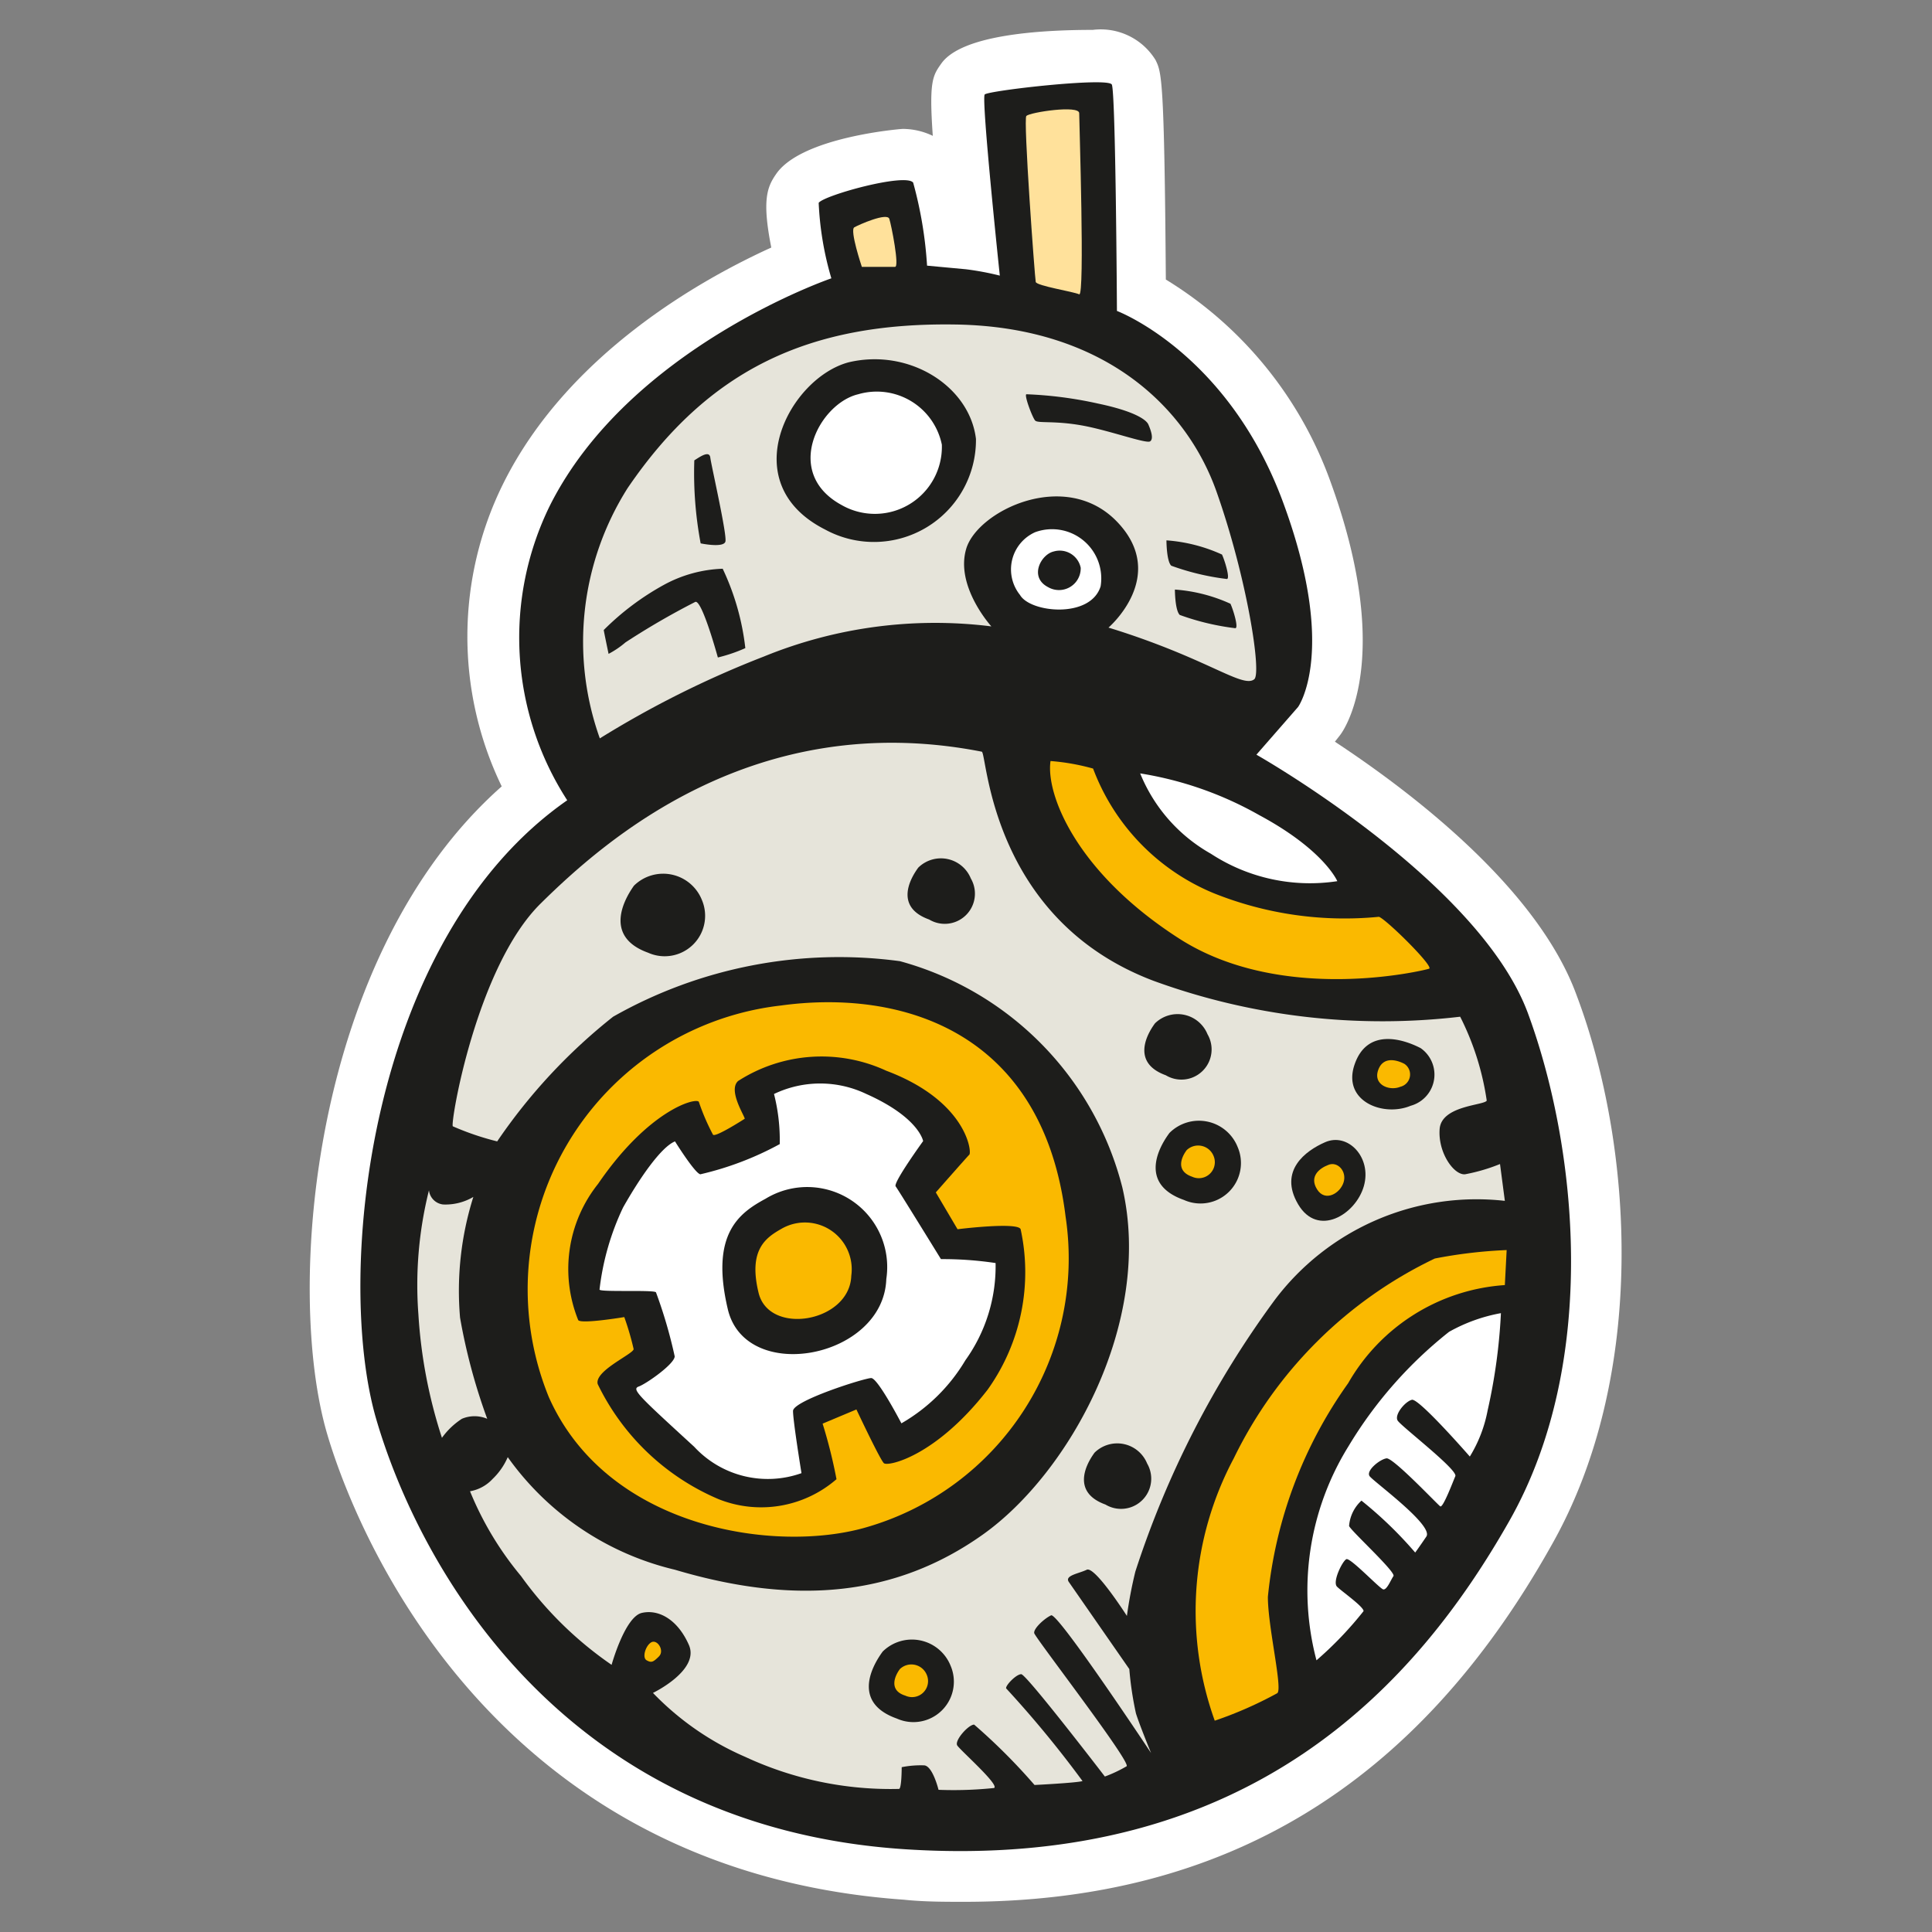<svg id="Layer_1" data-name="Layer 1" xmlns="http://www.w3.org/2000/svg" width="64" height="64" viewBox="0 0 64 64"><rect x="0" y="0" width="64" height="64" fill="#808080" stroke="none"/><defs><style>.cls-1{fill:#fff;}.cls-2{fill:#1d1d1b;}.cls-3{fill:#e6e4da;}.cls-4{fill:#ffe19b;}.cls-5{fill:#fab900;}</style></defs><title>bb-8</title><g id="bb-8"><path class="cls-1" d="M31.94,63c-.66,0-1.34,0-2-.07-14.14-1-18.39-13-19.1-15.42-1.41-4.78-.53-15.88,5.78-21.46A11.4,11.4,0,0,1,16.68,16c2.14-4.29,6.58-6.76,8.87-7.8-.31-1.56-.14-2,.15-2.42.83-1.25,4.17-1.51,4.2-1.51a2.32,2.32,0,0,1,1,.23c-.13-1.84,0-2,.3-2.42.68-.9,3.1-1.09,5-1.09a2.13,2.13,0,0,1,2.08,1c.2.41.29.59.34,7.27A13,13,0,0,1,44.09,16c2,5.53.59,8,.28,8.38l-.15.19c2.46,1.62,6.69,4.81,8,8.38,1.89,5,2.37,12.6-.82,18.23C46.93,59.16,40.56,63,31.94,63Z"/><path class="cls-2" d="M18.79,26.51a9.92,9.92,0,0,1-.58-9.75c2.63-5.25,9.33-7.54,9.33-7.54a10.41,10.41,0,0,1-.42-2.5c.17-.25,2.88-1,3.13-.67a13.41,13.41,0,0,1,.46,2.75L32,8.92a9.35,9.35,0,0,1,1.12.21s-.62-5.87-.5-6,4.08-.58,4.21-.33S37,10.3,37,10.3s3.67,1.38,5.5,6.33.5,6.79.5,6.79L41.62,25s7.38,4.17,9,8.58S53,45.09,50,50.38,41.5,62,30,61.26,13.83,51.71,12.46,47,12.16,31.13,18.79,26.51Z"/><path class="cls-3" d="M19.87,24.46a9.52,9.52,0,0,1,.92-8.29c2.67-3.92,6-5.5,10.88-5.42s7.63,2.71,8.63,5.54,1.5,6,1.25,6.21-.87-.17-2.12-.71a25.7,25.7,0,0,0-2.71-1s2-1.71.29-3.5-4.62-.37-5,.88.83,2.58.83,2.58a15,15,0,0,0-7.54,1A32.75,32.75,0,0,0,19.87,24.46Z"/><path class="cls-1" d="M34.29,17.63a1.63,1.63,0,0,1,2.17,1.79c-.33,1.08-2.33.88-2.67.29A1.35,1.35,0,0,1,34.29,17.63Z"/><path class="cls-2" d="M28.12,12c2-.47,4,.79,4.21,2.54a3.38,3.38,0,0,1-5,3C24.29,16,26.16,12.51,28.12,12Z"/><path class="cls-2" d="M34.9,18.27a.71.71,0,0,1,.9.54.72.72,0,0,1-1.08.64C34.08,19.12,34.48,18.37,34.9,18.27Z"/><path class="cls-4" d="M28.55,8.84s-.41-1.22-.25-1.31,1.09-.5,1.16-.28.34,1.59.19,1.59Z"/><path class="cls-4" d="M34,3.84c.12-.12,1.75-.37,1.75-.09s.19,6.09,0,6-1.41-.28-1.44-.41S33.89,3.9,34,3.84Z"/><path class="cls-2" d="M23.21,18A12.62,12.62,0,0,1,23,15.25c.19-.12.5-.34.53-.09s.56,2.56.5,2.78S23.21,18,23.21,18Z"/><path class="cls-2" d="M20,20.87a8.82,8.82,0,0,1,2-1.5,4.37,4.37,0,0,1,1.94-.53,8.32,8.32,0,0,1,.75,2.63,5.22,5.22,0,0,1-.91.31s-.53-1.94-.75-1.84a25,25,0,0,0-2.31,1.34,3,3,0,0,1-.56.38S20,20.9,20,20.87Z"/><path class="cls-2" d="M34,13.06a13.19,13.19,0,0,1,2.38.31c1.19.25,1.59.53,1.66.69s.19.47.06.56-1.37-.37-2.28-.53-1.44-.06-1.53-.16S33.92,13.09,34,13.06Z"/><path class="cls-2" d="M38.64,17.9a5.35,5.35,0,0,1,1.84.47c.09.19.28.81.16.81a8.29,8.29,0,0,1-1.84-.44C38.64,18.59,38.64,17.9,38.64,17.9Z"/><path class="cls-2" d="M38.92,19.53a5.35,5.35,0,0,1,1.84.47c.09.19.28.81.16.81a8.29,8.29,0,0,1-1.84-.44C38.92,20.21,38.92,19.53,38.92,19.53Z"/><path class="cls-1" d="M37.77,25.62A11.73,11.73,0,0,1,41.71,27c2.16,1.16,2.59,2.19,2.59,2.19a6,6,0,0,1-4.19-.91A5.37,5.37,0,0,1,37.77,25.62Z"/><path class="cls-5" d="M34.8,25.21a7.28,7.28,0,0,1,1.41.25,7.2,7.2,0,0,0,4,4.13,11.65,11.65,0,0,0,5.47.78c.25.09,1.84,1.66,1.66,1.72s-4.87,1.19-8.28-1S34.64,26.31,34.8,25.21Z"/><path class="cls-3" d="M32.52,24.9c.18,0,.25,5.53,5.69,7.59a22.11,22.11,0,0,0,10.16,1.19,9,9,0,0,1,.88,2.78c-.09.16-1.5.16-1.56.94s.47,1.53.84,1.5a6,6,0,0,0,1.16-.34l.16,1.22a8.37,8.37,0,0,0-7.62,3.28,31.61,31.61,0,0,0-4.62,9,14.32,14.32,0,0,0-.28,1.47S36.27,51.87,36,52s-.75.19-.59.41l2,2.88a11,11,0,0,0,.22,1.47c.13.41.5,1.31.5,1.31s-3.09-4.66-3.31-4.56-.59.44-.56.59,3.22,4.28,3.06,4.41a4.52,4.52,0,0,1-.72.34S34,55.46,33.83,55.46s-.53.38-.5.47A35.62,35.62,0,0,1,35.86,59c-.19.06-1.59.13-1.59.13a19.65,19.65,0,0,0-2-2c-.19,0-.66.53-.56.69s1.41,1.31,1.22,1.41a12.93,12.93,0,0,1-1.84.06s-.19-.78-.47-.81a3.21,3.21,0,0,0-.75.06s0,.72-.09.72a11.41,11.41,0,0,1-5.09-1.06,9.44,9.44,0,0,1-3.06-2.12s1.56-.75,1.19-1.59-1-1.19-1.56-1.06-1,1.72-1,1.72a12.17,12.17,0,0,1-3-2.94,10.68,10.68,0,0,1-1.69-2.81,1.33,1.33,0,0,0,.75-.41,2.21,2.21,0,0,0,.5-.72A9.48,9.48,0,0,0,22.36,52c4,1.19,7.31.88,10.19-1.16s5.66-7.06,4.63-11.5a10.43,10.43,0,0,0-7.37-7.5,15.16,15.16,0,0,0-9.5,1.84,18.58,18.58,0,0,0-3.84,4.13,9.06,9.06,0,0,1-1.47-.5c-.09-.09.78-5.28,2.91-7.38S25,23.43,32.52,24.9Z"/><path class="cls-3" d="M14.21,39.43a.53.53,0,0,0,.47.47,1.82,1.82,0,0,0,1-.25,10.34,10.34,0,0,0-.44,4A19.5,19.5,0,0,0,16.14,47,1.07,1.07,0,0,0,15.3,47a2.46,2.46,0,0,0-.66.63,16.38,16.38,0,0,1-.78-4.09A12.94,12.94,0,0,1,14.21,39.43Z"/><path class="cls-5" d="M25.86,33.31c4-.55,8.69.84,9.44,7a9.27,9.27,0,0,1-6.59,10.28c-3,.88-8.59.06-10.53-4.31A9.46,9.46,0,0,1,25.86,33.31Z"/><path class="cls-2" d="M24.67,37.06c0-.09-.56-.94-.22-1.25a5.11,5.11,0,0,1,4.91-.34c2.66,1,2.84,2.69,2.75,2.78S31,39.5,31,39.5l.72,1.22s2-.25,2.09,0a6.7,6.7,0,0,1-1.09,5.31c-1.72,2.22-3.31,2.56-3.44,2.44s-.91-1.78-.91-1.78l-1.12.47A16.7,16.7,0,0,1,27.71,49a3.81,3.81,0,0,1-3.91.66,7.85,7.85,0,0,1-4-3.81c-.12-.44,1.19-1,1.19-1.16a9.19,9.19,0,0,0-.31-1.06s-1.5.25-1.53.09a4.52,4.52,0,0,1,.66-4.5c1.69-2.47,3.25-2.87,3.34-2.72a7.19,7.19,0,0,0,.47,1.09C23.71,37.68,24.67,37.06,24.67,37.06Z"/><path class="cls-1" d="M22.36,37.81s.66,1.06.84,1.09a10.33,10.33,0,0,0,2.63-1,6.2,6.2,0,0,0-.19-1.66,3.54,3.54,0,0,1,3.06,0c1.75.78,1.88,1.56,1.88,1.56s-1,1.38-.91,1.5,1.5,2.41,1.5,2.41a11.78,11.78,0,0,1,1.81.13,5.34,5.34,0,0,1-1,3.22,5.87,5.87,0,0,1-2.12,2.09s-.78-1.5-1-1.5-2.59.75-2.59,1.09.28,2.06.28,2.06A3.32,3.32,0,0,1,23,47.93c-1.84-1.69-2.09-1.91-1.84-2s1.19-.75,1.19-1a15.71,15.71,0,0,0-.62-2.12c-.06-.09-1.84,0-1.87-.09A8.62,8.62,0,0,1,20.64,40C21.17,39.06,21.89,38,22.36,37.81Z"/><path class="cls-2" d="M25.36,39.71a2.65,2.65,0,0,1,4,2.66c-.09,2.63-4.66,3.5-5.25,1S24.49,40.18,25.36,39.71Z"/><path class="cls-5" d="M25.88,40.71a1.55,1.55,0,0,1,2.32,1.55c-.05,1.54-2.72,2-3.07.57S25.37,41,25.88,40.71Z"/><path class="cls-5" d="M21.58,54.4c.2-.1.44.28.25.47s-.25.22-.41.13S21.39,54.5,21.58,54.4Z"/><path class="cls-2" d="M29.24,54.71a1.38,1.38,0,0,1,2.25.47,1.34,1.34,0,0,1-1.78,1.75C28.3,56.43,28.8,55.31,29.24,54.71Z"/><path class="cls-5" d="M29.81,55.29a.55.55,0,0,1,.89.19.53.53,0,0,1-.71.69C29.44,56,29.63,55.53,29.81,55.29Z"/><path class="cls-2" d="M38.74,37.53A1.38,1.38,0,0,1,41,38a1.34,1.34,0,0,1-1.78,1.75C37.8,39.25,38.3,38.12,38.74,37.53Z"/><path class="cls-2" d="M21,29.34a1.38,1.38,0,0,1,2.25.47,1.34,1.34,0,0,1-1.78,1.75C20.08,31.06,20.58,29.93,21,29.34Z"/><path class="cls-2" d="M30.42,28.74a1.07,1.07,0,0,1,1.74.36,1,1,0,0,1-1.38,1.36C29.69,30.07,30.08,29.2,30.42,28.74Z"/><path class="cls-2" d="M38.26,33.9a1.07,1.07,0,0,1,1.74.36,1,1,0,0,1-1.38,1.36C37.54,35.23,37.92,34.36,38.26,33.9Z"/><path class="cls-2" d="M36.26,48.12a1.07,1.07,0,0,1,1.74.36,1,1,0,0,1-1.38,1.36C35.54,49.45,35.92,48.58,36.26,48.12Z"/><path class="cls-5" d="M39.31,38.1a.55.55,0,0,1,.89.19.53.53,0,0,1-.71.69C38.94,38.79,39.13,38.34,39.31,38.1Z"/><path class="cls-2" d="M43.89,37.84c.76-.34,1.56.5,1.29,1.45S43.65,41,43,39.89,43.25,38.12,43.89,37.84Z"/><path class="cls-5" d="M44,38.59c.3-.13.62.2.51.57s-.61.67-.88.24S43.71,38.7,44,38.59Z"/><path class="cls-2" d="M47.06,34.72a1.07,1.07,0,0,1-.33,1.91c-.91.38-2.27-.15-1.86-1.36S46.44,34.4,47.06,34.72Z"/><path class="cls-5" d="M46.52,35.24a.42.42,0,0,1-.13.76c-.36.15-.9-.06-.74-.54S46.27,35.11,46.52,35.24Z"/><path class="cls-5" d="M40.24,57a10.75,10.75,0,0,1,.63-8.69,14.21,14.21,0,0,1,6.66-6.62,15.8,15.8,0,0,1,2.38-.28l-.06,1.16a6.48,6.48,0,0,0-5.19,3.25A14.67,14.67,0,0,0,42,52.9c0,1,.5,3.06.31,3.19A13,13,0,0,1,40.24,57Z"/><path class="cls-1" d="M43.61,55a9.06,9.06,0,0,1,1.06-7.09A14.06,14.06,0,0,1,48,44.12a5.49,5.49,0,0,1,1.72-.62,18.66,18.66,0,0,1-.44,3.22,4.52,4.52,0,0,1-.59,1.53S47,46.31,46.77,46.37s-.59.5-.47.69,2,1.63,1.91,1.84-.41,1.06-.5,1-1.56-1.62-1.78-1.59-.69.41-.56.59,2.13,1.63,1.88,2-.37.53-.37.53a13.33,13.33,0,0,0-1.78-1.72,1.27,1.27,0,0,0-.41.84c.06.16,1.56,1.53,1.47,1.66s-.22.47-.34.44-1.09-1.06-1.22-1-.47.75-.31.91.88.66.88.81A12,12,0,0,1,43.61,55Z"/><path class="cls-1" d="M28.43,13.06a2.2,2.2,0,0,1,2.77,1.67,2.22,2.22,0,0,1-3.32,2C25.91,15.66,27.15,13.36,28.43,13.06Z"/></g></svg>